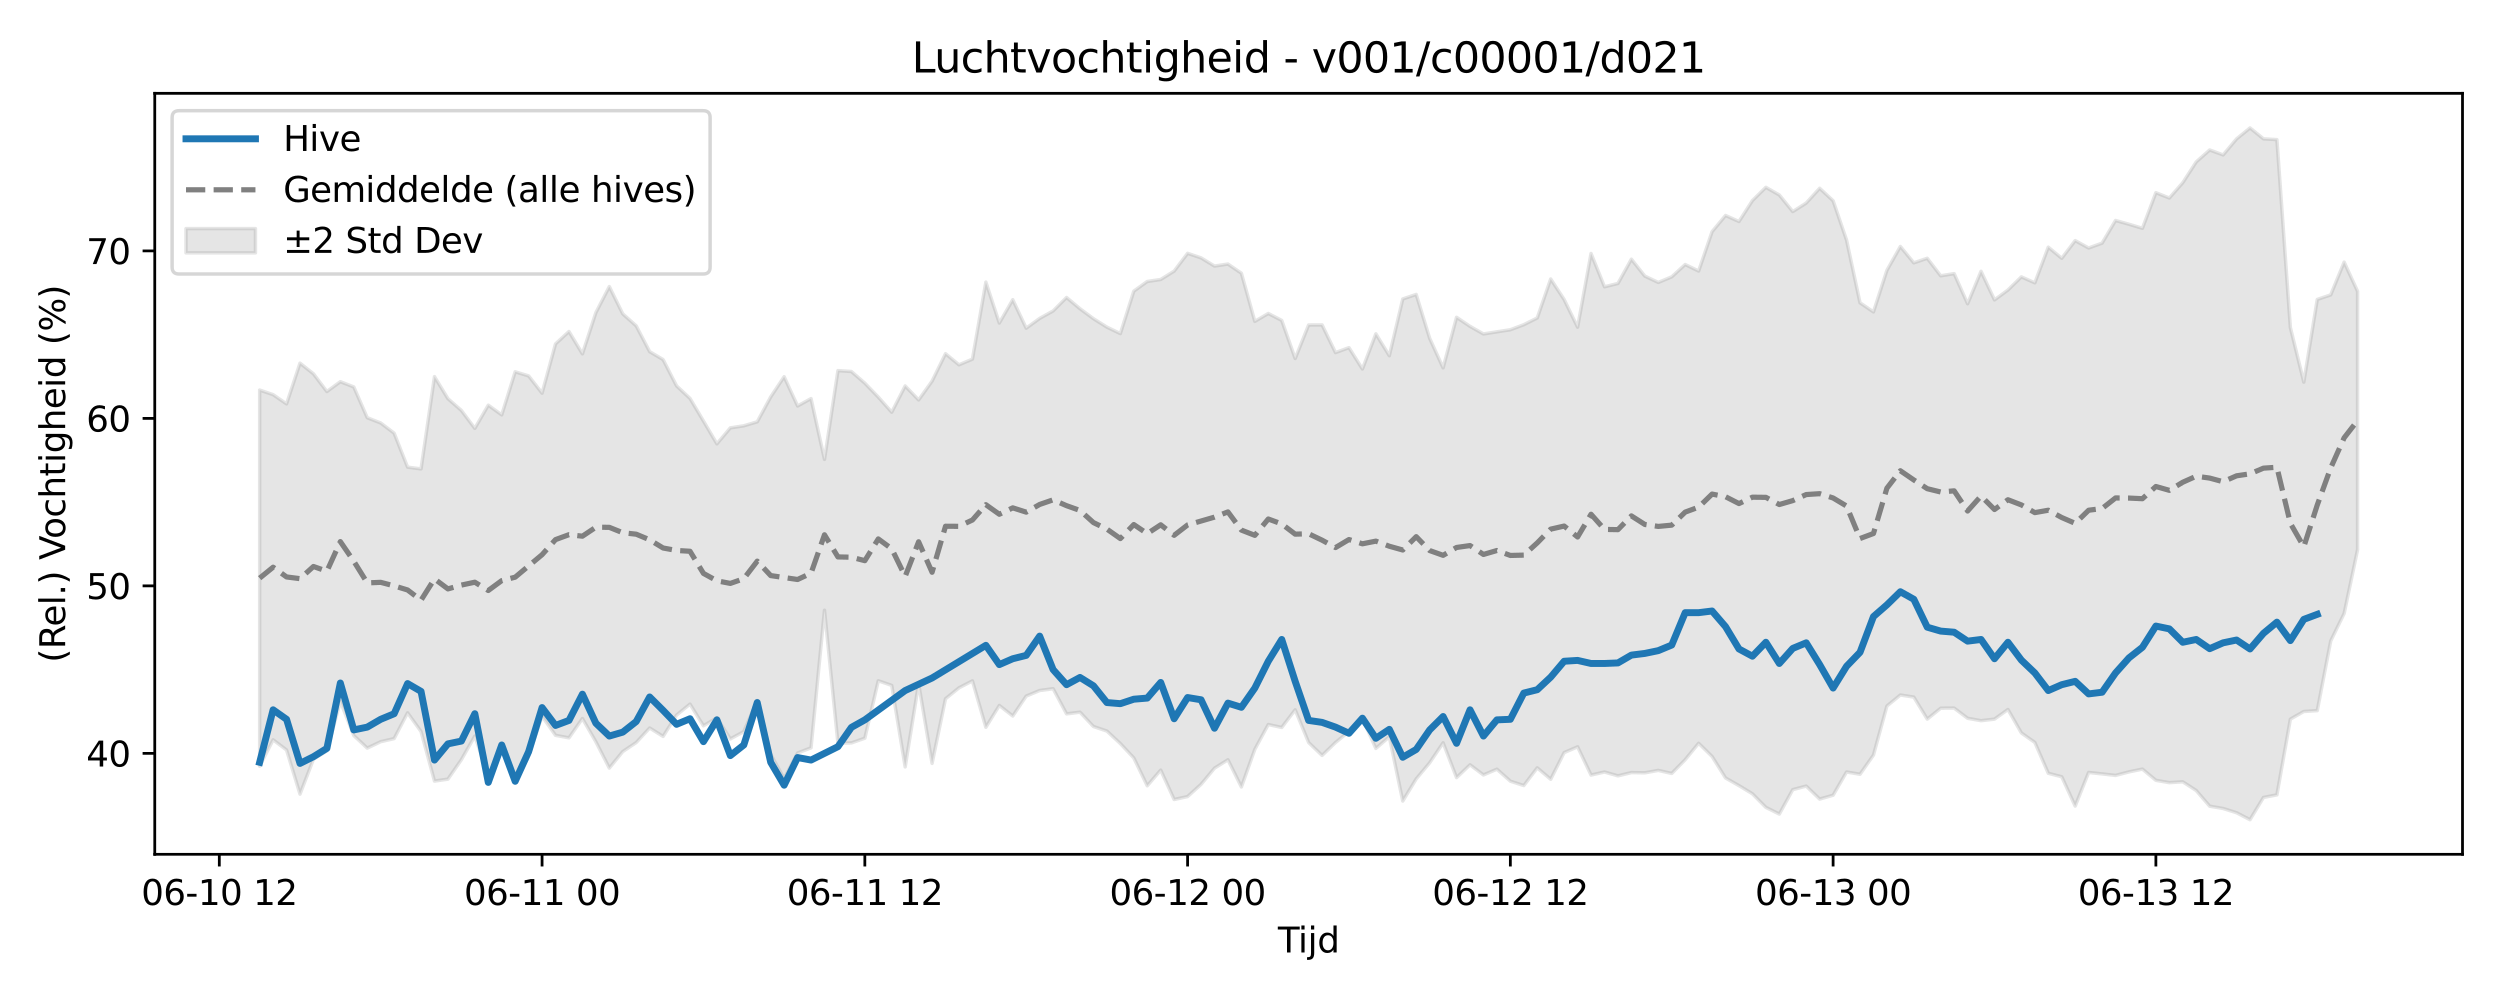 <?xml version="1.0" encoding="utf-8" standalone="no"?>
<!DOCTYPE svg PUBLIC "-//W3C//DTD SVG 1.1//EN"
  "http://www.w3.org/Graphics/SVG/1.1/DTD/svg11.dtd">
<svg xmlns:xlink="http://www.w3.org/1999/xlink" width="720pt" height="288pt" viewBox="0 0 720 288" xmlns="http://www.w3.org/2000/svg" version="1.1">
 <defs>
  <style type="text/css">*{stroke-linejoin: round; stroke-linecap: butt}</style>
 </defs>
 <g id="figure_1">
  <g id="patch_1">
   <path d="M 0 288 
L 720 288 
L 720 0 
L 0 0 
z
" style="fill: #ffffff"/>
  </g>
  <g id="axes_1">
   <g id="patch_2">
    <path d="M 44.57 246.04 
L 709.2 246.04 
L 709.2 26.88 
L 44.57 26.88 
z
" style="fill: #ffffff"/>
   </g>
   <g id="FillBetweenPolyCollection_1">
    <defs>
     <path id="m833c4f90ca" d="M 74.78 -175.665 
L 74.78 -67.327 
L 78.654 -74.939 
L 82.527 -72.003 
L 86.4 -59.281 
L 90.273 -69.346 
L 94.146 -71.755 
L 98.019 -85.955 
L 101.892 -76.169 
L 105.766 -72.546 
L 109.639 -74.391 
L 113.512 -75.284 
L 117.385 -82.712 
L 121.258 -77.322 
L 125.131 -63.046 
L 129.004 -63.604 
L 132.877 -69.205 
L 136.751 -76.022 
L 140.624 -64.557 
L 144.497 -73.054 
L 148.37 -62.619 
L 152.243 -70.276 
L 156.116 -81.729 
L 159.989 -76.221 
L 163.863 -75.5 
L 167.736 -81.067 
L 171.609 -74.369 
L 175.482 -66.793 
L 179.355 -71.546 
L 183.228 -74.145 
L 187.101 -78.342 
L 190.975 -75.908 
L 194.848 -82.065 
L 198.721 -85.216 
L 202.594 -78.974 
L 206.467 -81.274 
L 210.34 -75.184 
L 214.213 -77.302 
L 218.086 -86.255 
L 221.96 -70.778 
L 225.833 -63.784 
L 229.706 -71.133 
L 233.579 -72.629 
L 237.452 -112.261 
L 241.325 -73.951 
L 245.198 -74.036 
L 249.072 -75.401 
L 252.945 -91.934 
L 256.818 -90.604 
L 260.691 -67.129 
L 264.564 -91.121 
L 268.437 -68.146 
L 272.31 -86.753 
L 276.183 -89.898 
L 280.057 -91.911 
L 283.93 -78.539 
L 287.803 -84.827 
L 291.676 -81.786 
L 295.549 -87.526 
L 299.422 -89.133 
L 303.295 -89.655 
L 307.169 -82.404 
L 311.042 -82.886 
L 314.915 -78.762 
L 318.788 -77.453 
L 322.661 -73.85 
L 326.534 -69.713 
L 330.407 -61.69 
L 334.281 -66.214 
L 338.154 -57.739 
L 342.027 -58.589 
L 345.9 -62.102 
L 349.773 -66.761 
L 353.646 -69.187 
L 357.519 -61.351 
L 361.392 -72.194 
L 365.266 -79.336 
L 369.139 -78.488 
L 373.012 -83.582 
L 376.885 -74.15 
L 380.758 -70.435 
L 384.631 -74.151 
L 388.504 -77.348 
L 392.378 -81.042 
L 396.251 -72.445 
L 400.124 -75.819 
L 403.997 -57.297 
L 407.87 -63.673 
L 411.743 -68.316 
L 415.616 -74.072 
L 419.489 -64.038 
L 423.363 -67.739 
L 427.236 -64.815 
L 431.109 -66.473 
L 434.982 -63.025 
L 438.855 -61.757 
L 442.728 -66.861 
L 446.601 -63.569 
L 450.475 -71.249 
L 454.348 -72.919 
L 458.221 -64.784 
L 462.094 -65.658 
L 465.967 -64.555 
L 469.84 -65.492 
L 473.713 -65.423 
L 477.587 -66.125 
L 481.46 -65.244 
L 485.333 -69.206 
L 489.206 -73.937 
L 493.079 -70.135 
L 496.952 -63.953 
L 500.825 -61.74 
L 504.698 -59.389 
L 508.572 -55.473 
L 512.445 -53.546 
L 516.318 -60.582 
L 520.191 -61.609 
L 524.064 -57.863 
L 527.937 -58.977 
L 531.81 -65.666 
L 535.684 -65.012 
L 539.557 -70.537 
L 543.43 -84.665 
L 547.303 -87.835 
L 551.176 -87.239 
L 555.049 -80.895 
L 558.922 -84.039 
L 562.795 -84.072 
L 566.669 -81.134 
L 570.542 -80.439 
L 574.415 -80.894 
L 578.288 -83.669 
L 582.161 -76.906 
L 586.034 -74.181 
L 589.907 -65.29 
L 593.781 -64.294 
L 597.654 -55.848 
L 601.527 -65.532 
L 605.4 -65.118 
L 609.273 -64.679 
L 613.146 -65.695 
L 617.019 -66.495 
L 620.893 -63.265 
L 624.766 -62.597 
L 628.639 -62.845 
L 632.512 -60.329 
L 636.385 -55.815 
L 640.258 -55.151 
L 644.131 -53.93 
L 648.004 -51.922 
L 651.878 -58.329 
L 655.751 -59.079 
L 659.624 -80.884 
L 663.497 -83.094 
L 667.37 -83.339 
L 671.243 -103.395 
L 675.116 -111.323 
L 678.99 -129.723 
L 678.99 -204.079 
L 678.99 -204.079 
L 675.116 -212.51 
L 671.243 -203.073 
L 667.37 -201.761 
L 663.497 -177.952 
L 659.624 -193.695 
L 655.751 -247.791 
L 651.878 -248.013 
L 648.004 -251.158 
L 644.131 -248.002 
L 640.258 -243.381 
L 636.385 -244.808 
L 632.512 -241.373 
L 628.639 -235.388 
L 624.766 -230.974 
L 620.893 -232.511 
L 617.019 -222.252 
L 613.146 -223.419 
L 609.273 -224.505 
L 605.4 -217.978 
L 601.527 -216.577 
L 597.654 -218.704 
L 593.781 -213.612 
L 589.907 -216.819 
L 586.034 -206.549 
L 582.161 -208.258 
L 578.288 -204.481 
L 574.415 -201.629 
L 570.542 -209.87 
L 566.669 -200.519 
L 562.795 -209.2 
L 558.922 -208.567 
L 555.049 -213.617 
L 551.176 -212.303 
L 547.303 -217.014 
L 543.43 -210.146 
L 539.557 -198.162 
L 535.684 -200.793 
L 531.81 -218.855 
L 527.937 -230.183 
L 524.064 -233.778 
L 520.191 -229.527 
L 516.318 -227.063 
L 512.445 -231.847 
L 508.572 -234.055 
L 504.698 -230.231 
L 500.825 -224.205 
L 496.952 -225.943 
L 493.079 -221.277 
L 489.206 -209.94 
L 485.333 -211.823 
L 481.46 -208.274 
L 477.587 -206.658 
L 473.713 -208.486 
L 469.84 -213.355 
L 465.967 -206.368 
L 462.094 -205.402 
L 458.221 -215.005 
L 454.348 -193.777 
L 450.475 -201.741 
L 446.601 -207.652 
L 442.728 -196.436 
L 438.855 -194.492 
L 434.982 -193.036 
L 431.109 -192.437 
L 427.236 -191.821 
L 423.363 -194.018 
L 419.489 -196.618 
L 415.616 -182.059 
L 411.743 -190.571 
L 407.87 -203.207 
L 403.997 -201.9 
L 400.124 -185.548 
L 396.251 -191.863 
L 392.378 -181.727 
L 388.504 -187.878 
L 384.631 -186.458 
L 380.758 -194.424 
L 376.885 -194.407 
L 373.012 -184.745 
L 369.139 -195.719 
L 365.266 -197.72 
L 361.392 -195.444 
L 357.519 -209.315 
L 353.646 -211.957 
L 349.773 -211.375 
L 345.9 -213.736 
L 342.027 -215.044 
L 338.154 -209.922 
L 334.281 -207.511 
L 330.407 -206.935 
L 326.534 -204.15 
L 322.661 -191.928 
L 318.788 -193.791 
L 314.915 -196.227 
L 311.042 -199.085 
L 307.169 -202.323 
L 303.295 -198.449 
L 299.422 -196.299 
L 295.549 -193.484 
L 291.676 -201.689 
L 287.803 -194.962 
L 283.93 -206.759 
L 280.057 -184.57 
L 276.183 -182.939 
L 272.31 -186.138 
L 268.437 -178.236 
L 264.564 -172.819 
L 260.691 -176.847 
L 256.818 -169.284 
L 252.945 -173.646 
L 249.072 -177.651 
L 245.198 -181.015 
L 241.325 -181.261 
L 237.452 -155.698 
L 233.579 -173.211 
L 229.706 -171.078 
L 225.833 -179.506 
L 221.96 -173.684 
L 218.086 -166.522 
L 214.213 -165.368 
L 210.34 -164.776 
L 206.467 -160.178 
L 202.594 -166.751 
L 198.721 -173.257 
L 194.848 -176.868 
L 190.975 -184.441 
L 187.101 -186.723 
L 183.228 -194.159 
L 179.355 -197.608 
L 175.482 -205.462 
L 171.609 -197.955 
L 167.736 -186.089 
L 163.863 -192.528 
L 159.989 -188.959 
L 156.116 -174.769 
L 152.243 -179.744 
L 148.37 -180.924 
L 144.497 -168.513 
L 140.624 -171.314 
L 136.751 -164.626 
L 132.877 -169.79 
L 129.004 -173.186 
L 125.131 -179.532 
L 121.258 -152.96 
L 117.385 -153.465 
L 113.512 -163.252 
L 109.639 -166.182 
L 105.766 -167.705 
L 101.892 -176.562 
L 98.019 -178.077 
L 94.146 -175.234 
L 90.273 -180.353 
L 86.4 -183.408 
L 82.527 -171.678 
L 78.654 -174.347 
L 74.78 -175.665 
z
" style="stroke: #808080; stroke-opacity: 0.2"/>
    </defs>
    <g clip-path="url(#p0607cbd64c)">
     <use xlink:href="#m833c4f90ca" x="0" y="288" style="fill: #808080; fill-opacity: 0.2; stroke: #808080; stroke-opacity: 0.2"/>
    </g>
   </g>
   <g id="matplotlib.axis_1">
    <g id="xtick_1">
     <g id="line2d_1">
      <defs>
       <path id="m5185cfd696" d="M 0 0 
L 0 3.5 
" style="stroke: #000000; stroke-width: 0.8"/>
      </defs>
      <g>
       <use xlink:href="#m5185cfd696" x="63.161" y="246.04" style="stroke: #000000; stroke-width: 0.8"/>
      </g>
     </g>
     <g id="text_1">
      <!-- 06-10 12 -->
      <g transform="translate(40.681 260.638) scale(0.1 -0.1)">
       <defs>
        <path id="DejaVuSans-30" d="M 2034 4250 
Q 1547 4250 1301 3770 
Q 1056 3291 1056 2328 
Q 1056 1369 1301 889 
Q 1547 409 2034 409 
Q 2525 409 2770 889 
Q 3016 1369 3016 2328 
Q 3016 3291 2770 3770 
Q 2525 4250 2034 4250 
z
M 2034 4750 
Q 2819 4750 3233 4129 
Q 3647 3509 3647 2328 
Q 3647 1150 3233 529 
Q 2819 -91 2034 -91 
Q 1250 -91 836 529 
Q 422 1150 422 2328 
Q 422 3509 836 4129 
Q 1250 4750 2034 4750 
z
" transform="scale(0.016)"/>
        <path id="DejaVuSans-36" d="M 2113 2584 
Q 1688 2584 1439 2293 
Q 1191 2003 1191 1497 
Q 1191 994 1439 701 
Q 1688 409 2113 409 
Q 2538 409 2786 701 
Q 3034 994 3034 1497 
Q 3034 2003 2786 2293 
Q 2538 2584 2113 2584 
z
M 3366 4563 
L 3366 3988 
Q 3128 4100 2886 4159 
Q 2644 4219 2406 4219 
Q 1781 4219 1451 3797 
Q 1122 3375 1075 2522 
Q 1259 2794 1537 2939 
Q 1816 3084 2150 3084 
Q 2853 3084 3261 2657 
Q 3669 2231 3669 1497 
Q 3669 778 3244 343 
Q 2819 -91 2113 -91 
Q 1303 -91 875 529 
Q 447 1150 447 2328 
Q 447 3434 972 4092 
Q 1497 4750 2381 4750 
Q 2619 4750 2861 4703 
Q 3103 4656 3366 4563 
z
" transform="scale(0.016)"/>
        <path id="DejaVuSans-2d" d="M 313 2009 
L 1997 2009 
L 1997 1497 
L 313 1497 
L 313 2009 
z
" transform="scale(0.016)"/>
        <path id="DejaVuSans-31" d="M 794 531 
L 1825 531 
L 1825 4091 
L 703 3866 
L 703 4441 
L 1819 4666 
L 2450 4666 
L 2450 531 
L 3481 531 
L 3481 0 
L 794 0 
L 794 531 
z
" transform="scale(0.016)"/>
        <path id="DejaVuSans-20" transform="scale(0.016)"/>
        <path id="DejaVuSans-32" d="M 1228 531 
L 3431 531 
L 3431 0 
L 469 0 
L 469 531 
Q 828 903 1448 1529 
Q 2069 2156 2228 2338 
Q 2531 2678 2651 2914 
Q 2772 3150 2772 3378 
Q 2772 3750 2511 3984 
Q 2250 4219 1831 4219 
Q 1534 4219 1204 4116 
Q 875 4013 500 3803 
L 500 4441 
Q 881 4594 1212 4672 
Q 1544 4750 1819 4750 
Q 2544 4750 2975 4387 
Q 3406 4025 3406 3419 
Q 3406 3131 3298 2873 
Q 3191 2616 2906 2266 
Q 2828 2175 2409 1742 
Q 1991 1309 1228 531 
z
" transform="scale(0.016)"/>
       </defs>
       <use xlink:href="#DejaVuSans-30"/>
       <use xlink:href="#DejaVuSans-36" transform="translate(63.623 0)"/>
       <use xlink:href="#DejaVuSans-2d" transform="translate(127.246 0)"/>
       <use xlink:href="#DejaVuSans-31" transform="translate(163.33 0)"/>
       <use xlink:href="#DejaVuSans-30" transform="translate(226.953 0)"/>
       <use xlink:href="#DejaVuSans-20" transform="translate(290.576 0)"/>
       <use xlink:href="#DejaVuSans-31" transform="translate(322.363 0)"/>
       <use xlink:href="#DejaVuSans-32" transform="translate(385.986 0)"/>
      </g>
     </g>
    </g>
    <g id="xtick_2">
     <g id="line2d_2">
      <g>
       <use xlink:href="#m5185cfd696" x="156.116" y="246.04" style="stroke: #000000; stroke-width: 0.8"/>
      </g>
     </g>
     <g id="text_2">
      <!-- 06-11 00 -->
      <g transform="translate(133.636 260.638) scale(0.1 -0.1)">
       <use xlink:href="#DejaVuSans-30"/>
       <use xlink:href="#DejaVuSans-36" transform="translate(63.623 0)"/>
       <use xlink:href="#DejaVuSans-2d" transform="translate(127.246 0)"/>
       <use xlink:href="#DejaVuSans-31" transform="translate(163.33 0)"/>
       <use xlink:href="#DejaVuSans-31" transform="translate(226.953 0)"/>
       <use xlink:href="#DejaVuSans-20" transform="translate(290.576 0)"/>
       <use xlink:href="#DejaVuSans-30" transform="translate(322.363 0)"/>
       <use xlink:href="#DejaVuSans-30" transform="translate(385.986 0)"/>
      </g>
     </g>
    </g>
    <g id="xtick_3">
     <g id="line2d_3">
      <g>
       <use xlink:href="#m5185cfd696" x="249.072" y="246.04" style="stroke: #000000; stroke-width: 0.8"/>
      </g>
     </g>
     <g id="text_3">
      <!-- 06-11 12 -->
      <g transform="translate(226.591 260.638) scale(0.1 -0.1)">
       <use xlink:href="#DejaVuSans-30"/>
       <use xlink:href="#DejaVuSans-36" transform="translate(63.623 0)"/>
       <use xlink:href="#DejaVuSans-2d" transform="translate(127.246 0)"/>
       <use xlink:href="#DejaVuSans-31" transform="translate(163.33 0)"/>
       <use xlink:href="#DejaVuSans-31" transform="translate(226.953 0)"/>
       <use xlink:href="#DejaVuSans-20" transform="translate(290.576 0)"/>
       <use xlink:href="#DejaVuSans-31" transform="translate(322.363 0)"/>
       <use xlink:href="#DejaVuSans-32" transform="translate(385.986 0)"/>
      </g>
     </g>
    </g>
    <g id="xtick_4">
     <g id="line2d_4">
      <g>
       <use xlink:href="#m5185cfd696" x="342.027" y="246.04" style="stroke: #000000; stroke-width: 0.8"/>
      </g>
     </g>
     <g id="text_4">
      <!-- 06-12 00 -->
      <g transform="translate(319.546 260.638) scale(0.1 -0.1)">
       <use xlink:href="#DejaVuSans-30"/>
       <use xlink:href="#DejaVuSans-36" transform="translate(63.623 0)"/>
       <use xlink:href="#DejaVuSans-2d" transform="translate(127.246 0)"/>
       <use xlink:href="#DejaVuSans-31" transform="translate(163.33 0)"/>
       <use xlink:href="#DejaVuSans-32" transform="translate(226.953 0)"/>
       <use xlink:href="#DejaVuSans-20" transform="translate(290.576 0)"/>
       <use xlink:href="#DejaVuSans-30" transform="translate(322.363 0)"/>
       <use xlink:href="#DejaVuSans-30" transform="translate(385.986 0)"/>
      </g>
     </g>
    </g>
    <g id="xtick_5">
     <g id="line2d_5">
      <g>
       <use xlink:href="#m5185cfd696" x="434.982" y="246.04" style="stroke: #000000; stroke-width: 0.8"/>
      </g>
     </g>
     <g id="text_5">
      <!-- 06-12 12 -->
      <g transform="translate(412.502 260.638) scale(0.1 -0.1)">
       <use xlink:href="#DejaVuSans-30"/>
       <use xlink:href="#DejaVuSans-36" transform="translate(63.623 0)"/>
       <use xlink:href="#DejaVuSans-2d" transform="translate(127.246 0)"/>
       <use xlink:href="#DejaVuSans-31" transform="translate(163.33 0)"/>
       <use xlink:href="#DejaVuSans-32" transform="translate(226.953 0)"/>
       <use xlink:href="#DejaVuSans-20" transform="translate(290.576 0)"/>
       <use xlink:href="#DejaVuSans-31" transform="translate(322.363 0)"/>
       <use xlink:href="#DejaVuSans-32" transform="translate(385.986 0)"/>
      </g>
     </g>
    </g>
    <g id="xtick_6">
     <g id="line2d_6">
      <g>
       <use xlink:href="#m5185cfd696" x="527.937" y="246.04" style="stroke: #000000; stroke-width: 0.8"/>
      </g>
     </g>
     <g id="text_6">
      <!-- 06-13 00 -->
      <g transform="translate(505.457 260.638) scale(0.1 -0.1)">
       <defs>
        <path id="DejaVuSans-33" d="M 2597 2516 
Q 3050 2419 3304 2112 
Q 3559 1806 3559 1356 
Q 3559 666 3084 287 
Q 2609 -91 1734 -91 
Q 1441 -91 1130 -33 
Q 819 25 488 141 
L 488 750 
Q 750 597 1062 519 
Q 1375 441 1716 441 
Q 2309 441 2620 675 
Q 2931 909 2931 1356 
Q 2931 1769 2642 2001 
Q 2353 2234 1838 2234 
L 1294 2234 
L 1294 2753 
L 1863 2753 
Q 2328 2753 2575 2939 
Q 2822 3125 2822 3475 
Q 2822 3834 2567 4026 
Q 2313 4219 1838 4219 
Q 1578 4219 1281 4162 
Q 984 4106 628 3988 
L 628 4550 
Q 988 4650 1302 4700 
Q 1616 4750 1894 4750 
Q 2613 4750 3031 4423 
Q 3450 4097 3450 3541 
Q 3450 3153 3228 2886 
Q 3006 2619 2597 2516 
z
" transform="scale(0.016)"/>
       </defs>
       <use xlink:href="#DejaVuSans-30"/>
       <use xlink:href="#DejaVuSans-36" transform="translate(63.623 0)"/>
       <use xlink:href="#DejaVuSans-2d" transform="translate(127.246 0)"/>
       <use xlink:href="#DejaVuSans-31" transform="translate(163.33 0)"/>
       <use xlink:href="#DejaVuSans-33" transform="translate(226.953 0)"/>
       <use xlink:href="#DejaVuSans-20" transform="translate(290.576 0)"/>
       <use xlink:href="#DejaVuSans-30" transform="translate(322.363 0)"/>
       <use xlink:href="#DejaVuSans-30" transform="translate(385.986 0)"/>
      </g>
     </g>
    </g>
    <g id="xtick_7">
     <g id="line2d_7">
      <g>
       <use xlink:href="#m5185cfd696" x="620.893" y="246.04" style="stroke: #000000; stroke-width: 0.8"/>
      </g>
     </g>
     <g id="text_7">
      <!-- 06-13 12 -->
      <g transform="translate(598.412 260.638) scale(0.1 -0.1)">
       <use xlink:href="#DejaVuSans-30"/>
       <use xlink:href="#DejaVuSans-36" transform="translate(63.623 0)"/>
       <use xlink:href="#DejaVuSans-2d" transform="translate(127.246 0)"/>
       <use xlink:href="#DejaVuSans-31" transform="translate(163.33 0)"/>
       <use xlink:href="#DejaVuSans-33" transform="translate(226.953 0)"/>
       <use xlink:href="#DejaVuSans-20" transform="translate(290.576 0)"/>
       <use xlink:href="#DejaVuSans-31" transform="translate(322.363 0)"/>
       <use xlink:href="#DejaVuSans-32" transform="translate(385.986 0)"/>
      </g>
     </g>
    </g>
    <g id="text_8">
     <!-- Tijd -->
     <g transform="translate(368.035 274.317) scale(0.1 -0.1)">
      <defs>
       <path id="DejaVuSans-54" d="M -19 4666 
L 3928 4666 
L 3928 4134 
L 2272 4134 
L 2272 0 
L 1638 0 
L 1638 4134 
L -19 4134 
L -19 4666 
z
" transform="scale(0.016)"/>
       <path id="DejaVuSans-69" d="M 603 3500 
L 1178 3500 
L 1178 0 
L 603 0 
L 603 3500 
z
M 603 4863 
L 1178 4863 
L 1178 4134 
L 603 4134 
L 603 4863 
z
" transform="scale(0.016)"/>
       <path id="DejaVuSans-6a" d="M 603 3500 
L 1178 3500 
L 1178 -63 
Q 1178 -731 923 -1031 
Q 669 -1331 103 -1331 
L -116 -1331 
L -116 -844 
L 38 -844 
Q 366 -844 484 -692 
Q 603 -541 603 -63 
L 603 3500 
z
M 603 4863 
L 1178 4863 
L 1178 4134 
L 603 4134 
L 603 4863 
z
" transform="scale(0.016)"/>
       <path id="DejaVuSans-64" d="M 2906 2969 
L 2906 4863 
L 3481 4863 
L 3481 0 
L 2906 0 
L 2906 525 
Q 2725 213 2448 61 
Q 2172 -91 1784 -91 
Q 1150 -91 751 415 
Q 353 922 353 1747 
Q 353 2572 751 3078 
Q 1150 3584 1784 3584 
Q 2172 3584 2448 3432 
Q 2725 3281 2906 2969 
z
M 947 1747 
Q 947 1113 1208 752 
Q 1469 391 1925 391 
Q 2381 391 2643 752 
Q 2906 1113 2906 1747 
Q 2906 2381 2643 2742 
Q 2381 3103 1925 3103 
Q 1469 3103 1208 2742 
Q 947 2381 947 1747 
z
" transform="scale(0.016)"/>
      </defs>
      <use xlink:href="#DejaVuSans-54"/>
      <use xlink:href="#DejaVuSans-69" transform="translate(57.959 0)"/>
      <use xlink:href="#DejaVuSans-6a" transform="translate(85.742 0)"/>
      <use xlink:href="#DejaVuSans-64" transform="translate(113.525 0)"/>
     </g>
    </g>
   </g>
   <g id="matplotlib.axis_2">
    <g id="ytick_1">
     <g id="line2d_8">
      <defs>
       <path id="m1c9be6e577" d="M 0 0 
L -3.5 0 
" style="stroke: #000000; stroke-width: 0.8"/>
      </defs>
      <g>
       <use xlink:href="#m1c9be6e577" x="44.57" y="216.968" style="stroke: #000000; stroke-width: 0.8"/>
      </g>
     </g>
     <g id="text_9">
      <!-- 40 -->
      <g transform="translate(24.845 220.767) scale(0.1 -0.1)">
       <defs>
        <path id="DejaVuSans-34" d="M 2419 4116 
L 825 1625 
L 2419 1625 
L 2419 4116 
z
M 2253 4666 
L 3047 4666 
L 3047 1625 
L 3713 1625 
L 3713 1100 
L 3047 1100 
L 3047 0 
L 2419 0 
L 2419 1100 
L 313 1100 
L 313 1709 
L 2253 4666 
z
" transform="scale(0.016)"/>
       </defs>
       <use xlink:href="#DejaVuSans-34"/>
       <use xlink:href="#DejaVuSans-30" transform="translate(63.623 0)"/>
      </g>
     </g>
    </g>
    <g id="ytick_2">
     <g id="line2d_9">
      <g>
       <use xlink:href="#m1c9be6e577" x="44.57" y="168.732" style="stroke: #000000; stroke-width: 0.8"/>
      </g>
     </g>
     <g id="text_10">
      <!-- 50 -->
      <g transform="translate(24.845 172.531) scale(0.1 -0.1)">
       <defs>
        <path id="DejaVuSans-35" d="M 691 4666 
L 3169 4666 
L 3169 4134 
L 1269 4134 
L 1269 2991 
Q 1406 3038 1543 3061 
Q 1681 3084 1819 3084 
Q 2600 3084 3056 2656 
Q 3513 2228 3513 1497 
Q 3513 744 3044 326 
Q 2575 -91 1722 -91 
Q 1428 -91 1123 -41 
Q 819 9 494 109 
L 494 744 
Q 775 591 1075 516 
Q 1375 441 1709 441 
Q 2250 441 2565 725 
Q 2881 1009 2881 1497 
Q 2881 1984 2565 2268 
Q 2250 2553 1709 2553 
Q 1456 2553 1204 2497 
Q 953 2441 691 2322 
L 691 4666 
z
" transform="scale(0.016)"/>
       </defs>
       <use xlink:href="#DejaVuSans-35"/>
       <use xlink:href="#DejaVuSans-30" transform="translate(63.623 0)"/>
      </g>
     </g>
    </g>
    <g id="ytick_3">
     <g id="line2d_10">
      <g>
       <use xlink:href="#m1c9be6e577" x="44.57" y="120.496" style="stroke: #000000; stroke-width: 0.8"/>
      </g>
     </g>
     <g id="text_11">
      <!-- 60 -->
      <g transform="translate(24.845 124.295) scale(0.1 -0.1)">
       <use xlink:href="#DejaVuSans-36"/>
       <use xlink:href="#DejaVuSans-30" transform="translate(63.623 0)"/>
      </g>
     </g>
    </g>
    <g id="ytick_4">
     <g id="line2d_11">
      <g>
       <use xlink:href="#m1c9be6e577" x="44.57" y="72.26" style="stroke: #000000; stroke-width: 0.8"/>
      </g>
     </g>
     <g id="text_12">
      <!-- 70 -->
      <g transform="translate(24.845 76.059) scale(0.1 -0.1)">
       <defs>
        <path id="DejaVuSans-37" d="M 525 4666 
L 3525 4666 
L 3525 4397 
L 1831 0 
L 1172 0 
L 2766 4134 
L 525 4134 
L 525 4666 
z
" transform="scale(0.016)"/>
       </defs>
       <use xlink:href="#DejaVuSans-37"/>
       <use xlink:href="#DejaVuSans-30" transform="translate(63.623 0)"/>
      </g>
     </g>
    </g>
    <g id="text_13">
     <!-- (Rel.) Vochtigheid (%) -->
     <g transform="translate(18.765 190.838) rotate(-90) scale(0.1 -0.1)">
      <defs>
       <path id="DejaVuSans-28" d="M 1984 4856 
Q 1566 4138 1362 3434 
Q 1159 2731 1159 2009 
Q 1159 1288 1364 580 
Q 1569 -128 1984 -844 
L 1484 -844 
Q 1016 -109 783 600 
Q 550 1309 550 2009 
Q 550 2706 781 3412 
Q 1013 4119 1484 4856 
L 1984 4856 
z
" transform="scale(0.016)"/>
       <path id="DejaVuSans-52" d="M 2841 2188 
Q 3044 2119 3236 1894 
Q 3428 1669 3622 1275 
L 4263 0 
L 3584 0 
L 2988 1197 
Q 2756 1666 2539 1819 
Q 2322 1972 1947 1972 
L 1259 1972 
L 1259 0 
L 628 0 
L 628 4666 
L 2053 4666 
Q 2853 4666 3247 4331 
Q 3641 3997 3641 3322 
Q 3641 2881 3436 2590 
Q 3231 2300 2841 2188 
z
M 1259 4147 
L 1259 2491 
L 2053 2491 
Q 2509 2491 2742 2702 
Q 2975 2913 2975 3322 
Q 2975 3731 2742 3939 
Q 2509 4147 2053 4147 
L 1259 4147 
z
" transform="scale(0.016)"/>
       <path id="DejaVuSans-65" d="M 3597 1894 
L 3597 1613 
L 953 1613 
Q 991 1019 1311 708 
Q 1631 397 2203 397 
Q 2534 397 2845 478 
Q 3156 559 3463 722 
L 3463 178 
Q 3153 47 2828 -22 
Q 2503 -91 2169 -91 
Q 1331 -91 842 396 
Q 353 884 353 1716 
Q 353 2575 817 3079 
Q 1281 3584 2069 3584 
Q 2775 3584 3186 3129 
Q 3597 2675 3597 1894 
z
M 3022 2063 
Q 3016 2534 2758 2815 
Q 2500 3097 2075 3097 
Q 1594 3097 1305 2825 
Q 1016 2553 972 2059 
L 3022 2063 
z
" transform="scale(0.016)"/>
       <path id="DejaVuSans-6c" d="M 603 4863 
L 1178 4863 
L 1178 0 
L 603 0 
L 603 4863 
z
" transform="scale(0.016)"/>
       <path id="DejaVuSans-2e" d="M 684 794 
L 1344 794 
L 1344 0 
L 684 0 
L 684 794 
z
" transform="scale(0.016)"/>
       <path id="DejaVuSans-29" d="M 513 4856 
L 1013 4856 
Q 1481 4119 1714 3412 
Q 1947 2706 1947 2009 
Q 1947 1309 1714 600 
Q 1481 -109 1013 -844 
L 513 -844 
Q 928 -128 1133 580 
Q 1338 1288 1338 2009 
Q 1338 2731 1133 3434 
Q 928 4138 513 4856 
z
" transform="scale(0.016)"/>
       <path id="DejaVuSans-56" d="M 1831 0 
L 50 4666 
L 709 4666 
L 2188 738 
L 3669 4666 
L 4325 4666 
L 2547 0 
L 1831 0 
z
" transform="scale(0.016)"/>
       <path id="DejaVuSans-6f" d="M 1959 3097 
Q 1497 3097 1228 2736 
Q 959 2375 959 1747 
Q 959 1119 1226 758 
Q 1494 397 1959 397 
Q 2419 397 2687 759 
Q 2956 1122 2956 1747 
Q 2956 2369 2687 2733 
Q 2419 3097 1959 3097 
z
M 1959 3584 
Q 2709 3584 3137 3096 
Q 3566 2609 3566 1747 
Q 3566 888 3137 398 
Q 2709 -91 1959 -91 
Q 1206 -91 779 398 
Q 353 888 353 1747 
Q 353 2609 779 3096 
Q 1206 3584 1959 3584 
z
" transform="scale(0.016)"/>
       <path id="DejaVuSans-63" d="M 3122 3366 
L 3122 2828 
Q 2878 2963 2633 3030 
Q 2388 3097 2138 3097 
Q 1578 3097 1268 2742 
Q 959 2388 959 1747 
Q 959 1106 1268 751 
Q 1578 397 2138 397 
Q 2388 397 2633 464 
Q 2878 531 3122 666 
L 3122 134 
Q 2881 22 2623 -34 
Q 2366 -91 2075 -91 
Q 1284 -91 818 406 
Q 353 903 353 1747 
Q 353 2603 823 3093 
Q 1294 3584 2113 3584 
Q 2378 3584 2631 3529 
Q 2884 3475 3122 3366 
z
" transform="scale(0.016)"/>
       <path id="DejaVuSans-68" d="M 3513 2113 
L 3513 0 
L 2938 0 
L 2938 2094 
Q 2938 2591 2744 2837 
Q 2550 3084 2163 3084 
Q 1697 3084 1428 2787 
Q 1159 2491 1159 1978 
L 1159 0 
L 581 0 
L 581 4863 
L 1159 4863 
L 1159 2956 
Q 1366 3272 1645 3428 
Q 1925 3584 2291 3584 
Q 2894 3584 3203 3211 
Q 3513 2838 3513 2113 
z
" transform="scale(0.016)"/>
       <path id="DejaVuSans-74" d="M 1172 4494 
L 1172 3500 
L 2356 3500 
L 2356 3053 
L 1172 3053 
L 1172 1153 
Q 1172 725 1289 603 
Q 1406 481 1766 481 
L 2356 481 
L 2356 0 
L 1766 0 
Q 1100 0 847 248 
Q 594 497 594 1153 
L 594 3053 
L 172 3053 
L 172 3500 
L 594 3500 
L 594 4494 
L 1172 4494 
z
" transform="scale(0.016)"/>
       <path id="DejaVuSans-67" d="M 2906 1791 
Q 2906 2416 2648 2759 
Q 2391 3103 1925 3103 
Q 1463 3103 1205 2759 
Q 947 2416 947 1791 
Q 947 1169 1205 825 
Q 1463 481 1925 481 
Q 2391 481 2648 825 
Q 2906 1169 2906 1791 
z
M 3481 434 
Q 3481 -459 3084 -895 
Q 2688 -1331 1869 -1331 
Q 1566 -1331 1297 -1286 
Q 1028 -1241 775 -1147 
L 775 -588 
Q 1028 -725 1275 -790 
Q 1522 -856 1778 -856 
Q 2344 -856 2625 -561 
Q 2906 -266 2906 331 
L 2906 616 
Q 2728 306 2450 153 
Q 2172 0 1784 0 
Q 1141 0 747 490 
Q 353 981 353 1791 
Q 353 2603 747 3093 
Q 1141 3584 1784 3584 
Q 2172 3584 2450 3431 
Q 2728 3278 2906 2969 
L 2906 3500 
L 3481 3500 
L 3481 434 
z
" transform="scale(0.016)"/>
       <path id="DejaVuSans-25" d="M 4653 2053 
Q 4381 2053 4226 1822 
Q 4072 1591 4072 1178 
Q 4072 772 4226 539 
Q 4381 306 4653 306 
Q 4919 306 5073 539 
Q 5228 772 5228 1178 
Q 5228 1588 5073 1820 
Q 4919 2053 4653 2053 
z
M 4653 2450 
Q 5147 2450 5437 2106 
Q 5728 1763 5728 1178 
Q 5728 594 5436 251 
Q 5144 -91 4653 -91 
Q 4153 -91 3862 251 
Q 3572 594 3572 1178 
Q 3572 1766 3864 2108 
Q 4156 2450 4653 2450 
z
M 1428 4353 
Q 1159 4353 1004 4120 
Q 850 3888 850 3481 
Q 850 3069 1003 2837 
Q 1156 2606 1428 2606 
Q 1700 2606 1854 2837 
Q 2009 3069 2009 3481 
Q 2009 3884 1853 4118 
Q 1697 4353 1428 4353 
z
M 4250 4750 
L 4750 4750 
L 1831 -91 
L 1331 -91 
L 4250 4750 
z
M 1428 4750 
Q 1922 4750 2215 4408 
Q 2509 4066 2509 3481 
Q 2509 2891 2217 2550 
Q 1925 2209 1428 2209 
Q 931 2209 642 2551 
Q 353 2894 353 3481 
Q 353 4063 643 4406 
Q 934 4750 1428 4750 
z
" transform="scale(0.016)"/>
      </defs>
      <use xlink:href="#DejaVuSans-28"/>
      <use xlink:href="#DejaVuSans-52" transform="translate(39.014 0)"/>
      <use xlink:href="#DejaVuSans-65" transform="translate(103.996 0)"/>
      <use xlink:href="#DejaVuSans-6c" transform="translate(165.52 0)"/>
      <use xlink:href="#DejaVuSans-2e" transform="translate(193.303 0)"/>
      <use xlink:href="#DejaVuSans-29" transform="translate(225.09 0)"/>
      <use xlink:href="#DejaVuSans-20" transform="translate(264.104 0)"/>
      <use xlink:href="#DejaVuSans-56" transform="translate(295.891 0)"/>
      <use xlink:href="#DejaVuSans-6f" transform="translate(356.549 0)"/>
      <use xlink:href="#DejaVuSans-63" transform="translate(417.73 0)"/>
      <use xlink:href="#DejaVuSans-68" transform="translate(472.711 0)"/>
      <use xlink:href="#DejaVuSans-74" transform="translate(536.09 0)"/>
      <use xlink:href="#DejaVuSans-69" transform="translate(575.299 0)"/>
      <use xlink:href="#DejaVuSans-67" transform="translate(603.082 0)"/>
      <use xlink:href="#DejaVuSans-68" transform="translate(666.559 0)"/>
      <use xlink:href="#DejaVuSans-65" transform="translate(729.938 0)"/>
      <use xlink:href="#DejaVuSans-69" transform="translate(791.461 0)"/>
      <use xlink:href="#DejaVuSans-64" transform="translate(819.244 0)"/>
      <use xlink:href="#DejaVuSans-20" transform="translate(882.721 0)"/>
      <use xlink:href="#DejaVuSans-28" transform="translate(914.508 0)"/>
      <use xlink:href="#DejaVuSans-25" transform="translate(953.521 0)"/>
      <use xlink:href="#DejaVuSans-29" transform="translate(1048.541 0)"/>
     </g>
    </g>
   </g>
   <g id="line2d_12">
    <path d="M 74.78 219.541 
L 78.654 204.427 
L 82.527 207.16 
L 86.4 219.862 
L 90.273 217.933 
L 94.146 215.521 
L 98.019 196.709 
L 101.892 210.215 
L 105.766 209.411 
L 109.639 207.16 
L 113.512 205.552 
L 117.385 196.87 
L 121.258 199.121 
L 125.131 218.897 
L 129.004 214.235 
L 132.877 213.431 
L 136.751 205.552 
L 140.624 225.329 
L 144.497 214.556 
L 148.37 225.007 
L 152.243 216.486 
L 156.116 203.784 
L 159.989 208.929 
L 163.863 207.482 
L 167.736 199.925 
L 171.609 208.286 
L 175.482 211.984 
L 179.355 210.858 
L 183.228 207.803 
L 187.101 200.729 
L 190.975 204.588 
L 194.848 208.607 
L 198.721 206.999 
L 202.594 213.592 
L 206.467 207.321 
L 210.34 217.611 
L 214.213 214.556 
L 218.086 202.336 
L 221.96 219.541 
L 225.833 226.133 
L 229.706 218.174 
L 233.579 218.897 
L 241.325 215.039 
L 245.198 209.491 
L 249.072 207.321 
L 260.691 198.88 
L 268.437 195.262 
L 283.93 185.856 
L 287.803 191.403 
L 291.676 189.715 
L 295.549 188.75 
L 299.422 183.203 
L 303.295 192.85 
L 307.169 197.191 
L 311.042 195.101 
L 314.915 197.513 
L 318.788 202.336 
L 322.661 202.658 
L 326.534 201.372 
L 330.407 201.05 
L 334.281 196.548 
L 338.154 206.999 
L 342.027 200.889 
L 345.9 201.533 
L 349.773 209.733 
L 353.646 202.497 
L 357.519 203.703 
L 361.392 198.156 
L 365.266 190.438 
L 369.139 184.168 
L 373.012 196.227 
L 376.885 207.482 
L 380.758 208.044 
L 384.631 209.411 
L 388.504 211.18 
L 392.378 206.839 
L 396.251 212.627 
L 400.124 210.054 
L 403.997 218.094 
L 407.87 215.843 
L 411.743 210.215 
L 415.616 206.356 
L 419.489 214.074 
L 423.363 204.427 
L 427.236 211.984 
L 431.109 207.321 
L 434.982 207.16 
L 438.855 199.603 
L 442.728 198.638 
L 446.601 195.021 
L 450.475 190.438 
L 454.348 190.197 
L 458.221 191.081 
L 462.094 191.081 
L 465.967 190.921 
L 469.84 188.67 
L 473.713 188.187 
L 477.587 187.383 
L 481.46 185.775 
L 485.333 176.45 
L 489.206 176.45 
L 493.079 175.968 
L 496.952 180.47 
L 500.825 186.901 
L 504.698 188.991 
L 508.572 184.972 
L 512.445 191.081 
L 516.318 186.74 
L 520.191 185.132 
L 524.064 191.403 
L 527.937 198.156 
L 531.81 191.885 
L 535.684 187.866 
L 539.557 177.575 
L 543.43 174.199 
L 547.303 170.42 
L 551.176 172.591 
L 555.049 180.63 
L 558.922 181.756 
L 562.795 182.077 
L 566.669 184.65 
L 570.542 184.168 
L 574.415 189.715 
L 578.288 184.972 
L 582.161 190.117 
L 586.034 193.815 
L 589.907 198.88 
L 593.781 197.191 
L 597.654 196.227 
L 601.527 199.844 
L 605.4 199.362 
L 609.273 193.815 
L 613.146 189.474 
L 617.019 186.419 
L 620.893 180.309 
L 624.766 181.113 
L 628.639 184.972 
L 632.512 184.168 
L 636.385 186.821 
L 640.258 185.132 
L 644.131 184.328 
L 648.004 186.901 
L 651.878 182.399 
L 655.751 179.183 
L 659.624 184.489 
L 663.497 178.379 
L 667.37 176.932 
L 667.37 176.932 
" clip-path="url(#p0607cbd64c)" style="fill: none; stroke: #1f77b4; stroke-width: 2; stroke-linecap: square"/>
   </g>
   <g id="line2d_13">
    <path d="M 74.78 166.504 
L 78.654 163.357 
L 82.527 166.16 
L 86.4 166.655 
L 90.273 163.151 
L 94.146 164.506 
L 98.019 155.984 
L 101.892 161.635 
L 105.766 167.875 
L 109.639 167.714 
L 113.512 168.732 
L 117.385 169.911 
L 121.258 172.859 
L 125.131 166.711 
L 129.004 169.605 
L 132.877 168.502 
L 136.751 167.676 
L 140.624 170.064 
L 144.497 167.216 
L 148.37 166.228 
L 156.116 159.751 
L 159.989 155.41 
L 163.863 153.986 
L 167.736 154.422 
L 171.609 151.838 
L 175.482 151.873 
L 179.355 153.423 
L 183.228 153.848 
L 187.101 155.467 
L 190.975 157.825 
L 194.848 158.534 
L 198.721 158.763 
L 202.594 165.137 
L 206.467 167.274 
L 210.34 168.02 
L 214.213 166.665 
L 218.086 161.612 
L 221.96 165.769 
L 229.706 166.895 
L 233.579 165.08 
L 237.452 154.02 
L 241.325 160.394 
L 245.198 160.475 
L 249.072 161.474 
L 252.945 155.21 
L 256.818 158.056 
L 260.691 166.012 
L 264.564 156.03 
L 268.437 164.809 
L 272.31 151.555 
L 276.183 151.582 
L 280.057 149.759 
L 283.93 145.351 
L 287.803 148.106 
L 291.676 146.262 
L 295.549 147.495 
L 299.422 145.284 
L 303.295 143.948 
L 307.169 145.636 
L 311.042 147.014 
L 314.915 150.506 
L 318.788 152.378 
L 322.661 155.111 
L 326.534 151.069 
L 330.407 153.687 
L 334.281 151.138 
L 338.154 154.169 
L 342.027 151.183 
L 349.773 148.932 
L 353.646 147.428 
L 357.519 152.667 
L 361.392 154.181 
L 365.266 149.472 
L 369.139 150.896 
L 373.012 153.836 
L 376.885 153.722 
L 380.758 155.571 
L 384.631 157.695 
L 388.504 155.387 
L 392.378 156.616 
L 396.251 155.846 
L 400.124 157.316 
L 403.997 158.402 
L 407.87 154.56 
L 411.743 158.557 
L 415.616 159.935 
L 419.489 157.672 
L 423.363 157.121 
L 427.236 159.682 
L 431.109 158.545 
L 434.982 159.969 
L 438.855 159.875 
L 442.728 156.352 
L 446.601 152.389 
L 450.475 151.505 
L 454.348 154.652 
L 458.221 148.106 
L 462.094 152.47 
L 465.967 152.539 
L 469.84 148.576 
L 473.713 151.046 
L 477.587 151.608 
L 481.46 151.241 
L 485.333 147.485 
L 489.206 146.061 
L 493.079 142.294 
L 496.952 143.052 
L 500.825 145.028 
L 504.698 143.19 
L 508.572 143.236 
L 512.445 145.303 
L 516.318 144.178 
L 520.191 142.432 
L 524.064 142.179 
L 527.937 143.42 
L 531.81 145.74 
L 535.684 155.097 
L 539.557 153.65 
L 543.43 140.595 
L 547.303 135.576 
L 551.176 138.229 
L 555.049 140.744 
L 558.922 141.697 
L 562.795 141.364 
L 566.669 147.173 
L 570.542 142.846 
L 574.415 146.739 
L 578.288 143.925 
L 582.161 145.418 
L 586.034 147.635 
L 589.907 146.946 
L 593.781 149.047 
L 597.654 150.724 
L 601.527 146.946 
L 605.4 146.452 
L 609.273 143.408 
L 613.146 143.443 
L 617.019 143.626 
L 620.893 140.112 
L 624.766 141.215 
L 628.639 138.883 
L 632.512 137.149 
L 636.385 137.689 
L 640.258 138.734 
L 644.131 137.034 
L 648.004 136.46 
L 651.878 134.829 
L 655.751 134.565 
L 659.624 150.711 
L 663.497 157.477 
L 667.37 145.45 
L 671.243 134.766 
L 675.116 126.084 
L 678.99 121.099 
L 678.99 121.099 
" clip-path="url(#p0607cbd64c)" style="fill: none; stroke-dasharray: 5.55,2.4; stroke-dashoffset: 0; stroke: #808080; stroke-width: 1.5"/>
   </g>
   <g id="patch_3">
    <path d="M 44.57 246.04 
L 44.57 26.88 
" style="fill: none; stroke: #000000; stroke-width: 0.8; stroke-linejoin: miter; stroke-linecap: square"/>
   </g>
   <g id="patch_4">
    <path d="M 709.2 246.04 
L 709.2 26.88 
" style="fill: none; stroke: #000000; stroke-width: 0.8; stroke-linejoin: miter; stroke-linecap: square"/>
   </g>
   <g id="patch_5">
    <path d="M 44.57 246.04 
L 709.2 246.04 
" style="fill: none; stroke: #000000; stroke-width: 0.8; stroke-linejoin: miter; stroke-linecap: square"/>
   </g>
   <g id="patch_6">
    <path d="M 44.57 26.88 
L 709.2 26.88 
" style="fill: none; stroke: #000000; stroke-width: 0.8; stroke-linejoin: miter; stroke-linecap: square"/>
   </g>
   <g id="text_14">
    <!-- Luchtvochtigheid - v001/c00001/d021 -->
    <g transform="translate(262.595 20.88) scale(0.12 -0.12)">
     <defs>
      <path id="DejaVuSans-4c" d="M 628 4666 
L 1259 4666 
L 1259 531 
L 3531 531 
L 3531 0 
L 628 0 
L 628 4666 
z
" transform="scale(0.016)"/>
      <path id="DejaVuSans-75" d="M 544 1381 
L 544 3500 
L 1119 3500 
L 1119 1403 
Q 1119 906 1312 657 
Q 1506 409 1894 409 
Q 2359 409 2629 706 
Q 2900 1003 2900 1516 
L 2900 3500 
L 3475 3500 
L 3475 0 
L 2900 0 
L 2900 538 
Q 2691 219 2414 64 
Q 2138 -91 1772 -91 
Q 1169 -91 856 284 
Q 544 659 544 1381 
z
M 1991 3584 
L 1991 3584 
z
" transform="scale(0.016)"/>
      <path id="DejaVuSans-76" d="M 191 3500 
L 800 3500 
L 1894 563 
L 2988 3500 
L 3597 3500 
L 2284 0 
L 1503 0 
L 191 3500 
z
" transform="scale(0.016)"/>
      <path id="DejaVuSans-2f" d="M 1625 4666 
L 2156 4666 
L 531 -594 
L 0 -594 
L 1625 4666 
z
" transform="scale(0.016)"/>
     </defs>
     <use xlink:href="#DejaVuSans-4c"/>
     <use xlink:href="#DejaVuSans-75" transform="translate(53.963 0)"/>
     <use xlink:href="#DejaVuSans-63" transform="translate(117.342 0)"/>
     <use xlink:href="#DejaVuSans-68" transform="translate(172.322 0)"/>
     <use xlink:href="#DejaVuSans-74" transform="translate(235.701 0)"/>
     <use xlink:href="#DejaVuSans-76" transform="translate(274.91 0)"/>
     <use xlink:href="#DejaVuSans-6f" transform="translate(334.09 0)"/>
     <use xlink:href="#DejaVuSans-63" transform="translate(395.271 0)"/>
     <use xlink:href="#DejaVuSans-68" transform="translate(450.252 0)"/>
     <use xlink:href="#DejaVuSans-74" transform="translate(513.631 0)"/>
     <use xlink:href="#DejaVuSans-69" transform="translate(552.84 0)"/>
     <use xlink:href="#DejaVuSans-67" transform="translate(580.623 0)"/>
     <use xlink:href="#DejaVuSans-68" transform="translate(644.1 0)"/>
     <use xlink:href="#DejaVuSans-65" transform="translate(707.479 0)"/>
     <use xlink:href="#DejaVuSans-69" transform="translate(769.002 0)"/>
     <use xlink:href="#DejaVuSans-64" transform="translate(796.785 0)"/>
     <use xlink:href="#DejaVuSans-20" transform="translate(860.262 0)"/>
     <use xlink:href="#DejaVuSans-2d" transform="translate(892.049 0)"/>
     <use xlink:href="#DejaVuSans-20" transform="translate(928.133 0)"/>
     <use xlink:href="#DejaVuSans-76" transform="translate(959.92 0)"/>
     <use xlink:href="#DejaVuSans-30" transform="translate(1019.1 0)"/>
     <use xlink:href="#DejaVuSans-30" transform="translate(1082.723 0)"/>
     <use xlink:href="#DejaVuSans-31" transform="translate(1146.346 0)"/>
     <use xlink:href="#DejaVuSans-2f" transform="translate(1209.969 0)"/>
     <use xlink:href="#DejaVuSans-63" transform="translate(1243.66 0)"/>
     <use xlink:href="#DejaVuSans-30" transform="translate(1298.641 0)"/>
     <use xlink:href="#DejaVuSans-30" transform="translate(1362.264 0)"/>
     <use xlink:href="#DejaVuSans-30" transform="translate(1425.887 0)"/>
     <use xlink:href="#DejaVuSans-30" transform="translate(1489.51 0)"/>
     <use xlink:href="#DejaVuSans-31" transform="translate(1553.133 0)"/>
     <use xlink:href="#DejaVuSans-2f" transform="translate(1616.756 0)"/>
     <use xlink:href="#DejaVuSans-64" transform="translate(1650.447 0)"/>
     <use xlink:href="#DejaVuSans-30" transform="translate(1713.924 0)"/>
     <use xlink:href="#DejaVuSans-32" transform="translate(1777.547 0)"/>
     <use xlink:href="#DejaVuSans-31" transform="translate(1841.17 0)"/>
    </g>
   </g>
   <g id="legend_1">
    <g id="patch_7">
     <path d="M 51.57 78.914 
L 202.514 78.914 
Q 204.514 78.914 204.514 76.914 
L 204.514 33.88 
Q 204.514 31.88 202.514 31.88 
L 51.57 31.88 
Q 49.57 31.88 49.57 33.88 
L 49.57 76.914 
Q 49.57 78.914 51.57 78.914 
z
" style="fill: #ffffff; opacity: 0.8; stroke: #cccccc; stroke-linejoin: miter"/>
    </g>
    <g id="line2d_14">
     <path d="M 53.57 39.978 
L 63.57 39.978 
L 73.57 39.978 
" style="fill: none; stroke: #1f77b4; stroke-width: 2; stroke-linecap: square"/>
    </g>
    <g id="text_15">
     <!-- Hive -->
     <g transform="translate(81.57 43.478) scale(0.1 -0.1)">
      <defs>
       <path id="DejaVuSans-48" d="M 628 4666 
L 1259 4666 
L 1259 2753 
L 3553 2753 
L 3553 4666 
L 4184 4666 
L 4184 0 
L 3553 0 
L 3553 2222 
L 1259 2222 
L 1259 0 
L 628 0 
L 628 4666 
z
" transform="scale(0.016)"/>
      </defs>
      <use xlink:href="#DejaVuSans-48"/>
      <use xlink:href="#DejaVuSans-69" transform="translate(75.195 0)"/>
      <use xlink:href="#DejaVuSans-76" transform="translate(102.979 0)"/>
      <use xlink:href="#DejaVuSans-65" transform="translate(162.158 0)"/>
     </g>
    </g>
    <g id="line2d_15">
     <path d="M 53.57 54.657 
L 63.57 54.657 
L 73.57 54.657 
" style="fill: none; stroke-dasharray: 5.55,2.4; stroke-dashoffset: 0; stroke: #808080; stroke-width: 1.5"/>
    </g>
    <g id="text_16">
     <!-- Gemiddelde (alle hives) -->
     <g transform="translate(81.57 58.157) scale(0.1 -0.1)">
      <defs>
       <path id="DejaVuSans-47" d="M 3809 666 
L 3809 1919 
L 2778 1919 
L 2778 2438 
L 4434 2438 
L 4434 434 
Q 4069 175 3628 42 
Q 3188 -91 2688 -91 
Q 1594 -91 976 548 
Q 359 1188 359 2328 
Q 359 3472 976 4111 
Q 1594 4750 2688 4750 
Q 3144 4750 3555 4637 
Q 3966 4525 4313 4306 
L 4313 3634 
Q 3963 3931 3569 4081 
Q 3175 4231 2741 4231 
Q 1884 4231 1454 3753 
Q 1025 3275 1025 2328 
Q 1025 1384 1454 906 
Q 1884 428 2741 428 
Q 3075 428 3337 486 
Q 3600 544 3809 666 
z
" transform="scale(0.016)"/>
       <path id="DejaVuSans-6d" d="M 3328 2828 
Q 3544 3216 3844 3400 
Q 4144 3584 4550 3584 
Q 5097 3584 5394 3201 
Q 5691 2819 5691 2113 
L 5691 0 
L 5113 0 
L 5113 2094 
Q 5113 2597 4934 2840 
Q 4756 3084 4391 3084 
Q 3944 3084 3684 2787 
Q 3425 2491 3425 1978 
L 3425 0 
L 2847 0 
L 2847 2094 
Q 2847 2600 2669 2842 
Q 2491 3084 2119 3084 
Q 1678 3084 1418 2786 
Q 1159 2488 1159 1978 
L 1159 0 
L 581 0 
L 581 3500 
L 1159 3500 
L 1159 2956 
Q 1356 3278 1631 3431 
Q 1906 3584 2284 3584 
Q 2666 3584 2933 3390 
Q 3200 3197 3328 2828 
z
" transform="scale(0.016)"/>
       <path id="DejaVuSans-61" d="M 2194 1759 
Q 1497 1759 1228 1600 
Q 959 1441 959 1056 
Q 959 750 1161 570 
Q 1363 391 1709 391 
Q 2188 391 2477 730 
Q 2766 1069 2766 1631 
L 2766 1759 
L 2194 1759 
z
M 3341 1997 
L 3341 0 
L 2766 0 
L 2766 531 
Q 2569 213 2275 61 
Q 1981 -91 1556 -91 
Q 1019 -91 701 211 
Q 384 513 384 1019 
Q 384 1609 779 1909 
Q 1175 2209 1959 2209 
L 2766 2209 
L 2766 2266 
Q 2766 2663 2505 2880 
Q 2244 3097 1772 3097 
Q 1472 3097 1187 3025 
Q 903 2953 641 2809 
L 641 3341 
Q 956 3463 1253 3523 
Q 1550 3584 1831 3584 
Q 2591 3584 2966 3190 
Q 3341 2797 3341 1997 
z
" transform="scale(0.016)"/>
       <path id="DejaVuSans-73" d="M 2834 3397 
L 2834 2853 
Q 2591 2978 2328 3040 
Q 2066 3103 1784 3103 
Q 1356 3103 1142 2972 
Q 928 2841 928 2578 
Q 928 2378 1081 2264 
Q 1234 2150 1697 2047 
L 1894 2003 
Q 2506 1872 2764 1633 
Q 3022 1394 3022 966 
Q 3022 478 2636 193 
Q 2250 -91 1575 -91 
Q 1294 -91 989 -36 
Q 684 19 347 128 
L 347 722 
Q 666 556 975 473 
Q 1284 391 1588 391 
Q 1994 391 2212 530 
Q 2431 669 2431 922 
Q 2431 1156 2273 1281 
Q 2116 1406 1581 1522 
L 1381 1569 
Q 847 1681 609 1914 
Q 372 2147 372 2553 
Q 372 3047 722 3315 
Q 1072 3584 1716 3584 
Q 2034 3584 2315 3537 
Q 2597 3491 2834 3397 
z
" transform="scale(0.016)"/>
      </defs>
      <use xlink:href="#DejaVuSans-47"/>
      <use xlink:href="#DejaVuSans-65" transform="translate(77.49 0)"/>
      <use xlink:href="#DejaVuSans-6d" transform="translate(139.014 0)"/>
      <use xlink:href="#DejaVuSans-69" transform="translate(236.426 0)"/>
      <use xlink:href="#DejaVuSans-64" transform="translate(264.209 0)"/>
      <use xlink:href="#DejaVuSans-64" transform="translate(327.686 0)"/>
      <use xlink:href="#DejaVuSans-65" transform="translate(391.162 0)"/>
      <use xlink:href="#DejaVuSans-6c" transform="translate(452.686 0)"/>
      <use xlink:href="#DejaVuSans-64" transform="translate(480.469 0)"/>
      <use xlink:href="#DejaVuSans-65" transform="translate(543.945 0)"/>
      <use xlink:href="#DejaVuSans-20" transform="translate(605.469 0)"/>
      <use xlink:href="#DejaVuSans-28" transform="translate(637.256 0)"/>
      <use xlink:href="#DejaVuSans-61" transform="translate(676.27 0)"/>
      <use xlink:href="#DejaVuSans-6c" transform="translate(737.549 0)"/>
      <use xlink:href="#DejaVuSans-6c" transform="translate(765.332 0)"/>
      <use xlink:href="#DejaVuSans-65" transform="translate(793.115 0)"/>
      <use xlink:href="#DejaVuSans-20" transform="translate(854.639 0)"/>
      <use xlink:href="#DejaVuSans-68" transform="translate(886.426 0)"/>
      <use xlink:href="#DejaVuSans-69" transform="translate(949.805 0)"/>
      <use xlink:href="#DejaVuSans-76" transform="translate(977.588 0)"/>
      <use xlink:href="#DejaVuSans-65" transform="translate(1036.768 0)"/>
      <use xlink:href="#DejaVuSans-73" transform="translate(1098.291 0)"/>
      <use xlink:href="#DejaVuSans-29" transform="translate(1150.391 0)"/>
     </g>
    </g>
    <g id="patch_8">
     <path d="M 53.57 72.835 
L 73.57 72.835 
L 73.57 65.835 
L 53.57 65.835 
z
" style="fill: #808080; fill-opacity: 0.2; stroke: #808080; stroke-opacity: 0.2; stroke-linejoin: miter"/>
    </g>
    <g id="text_17">
     <!-- ±2 Std Dev -->
     <g transform="translate(81.57 72.835) scale(0.1 -0.1)">
      <defs>
       <path id="DejaVuSans-b1" d="M 2944 4013 
L 2944 2803 
L 4684 2803 
L 4684 2272 
L 2944 2272 
L 2944 1063 
L 2419 1063 
L 2419 2272 
L 678 2272 
L 678 2803 
L 2419 2803 
L 2419 4013 
L 2944 4013 
z
M 678 531 
L 4684 531 
L 4684 0 
L 678 0 
L 678 531 
z
" transform="scale(0.016)"/>
       <path id="DejaVuSans-53" d="M 3425 4513 
L 3425 3897 
Q 3066 4069 2747 4153 
Q 2428 4238 2131 4238 
Q 1616 4238 1336 4038 
Q 1056 3838 1056 3469 
Q 1056 3159 1242 3001 
Q 1428 2844 1947 2747 
L 2328 2669 
Q 3034 2534 3370 2195 
Q 3706 1856 3706 1288 
Q 3706 609 3251 259 
Q 2797 -91 1919 -91 
Q 1588 -91 1214 -16 
Q 841 59 441 206 
L 441 856 
Q 825 641 1194 531 
Q 1563 422 1919 422 
Q 2459 422 2753 634 
Q 3047 847 3047 1241 
Q 3047 1584 2836 1778 
Q 2625 1972 2144 2069 
L 1759 2144 
Q 1053 2284 737 2584 
Q 422 2884 422 3419 
Q 422 4038 858 4394 
Q 1294 4750 2059 4750 
Q 2388 4750 2728 4690 
Q 3069 4631 3425 4513 
z
" transform="scale(0.016)"/>
       <path id="DejaVuSans-44" d="M 1259 4147 
L 1259 519 
L 2022 519 
Q 2988 519 3436 956 
Q 3884 1394 3884 2338 
Q 3884 3275 3436 3711 
Q 2988 4147 2022 4147 
L 1259 4147 
z
M 628 4666 
L 1925 4666 
Q 3281 4666 3915 4102 
Q 4550 3538 4550 2338 
Q 4550 1131 3912 565 
Q 3275 0 1925 0 
L 628 0 
L 628 4666 
z
" transform="scale(0.016)"/>
      </defs>
      <use xlink:href="#DejaVuSans-b1"/>
      <use xlink:href="#DejaVuSans-32" transform="translate(83.789 0)"/>
      <use xlink:href="#DejaVuSans-20" transform="translate(147.412 0)"/>
      <use xlink:href="#DejaVuSans-53" transform="translate(179.199 0)"/>
      <use xlink:href="#DejaVuSans-74" transform="translate(242.676 0)"/>
      <use xlink:href="#DejaVuSans-64" transform="translate(281.885 0)"/>
      <use xlink:href="#DejaVuSans-20" transform="translate(345.361 0)"/>
      <use xlink:href="#DejaVuSans-44" transform="translate(377.148 0)"/>
      <use xlink:href="#DejaVuSans-65" transform="translate(454.15 0)"/>
      <use xlink:href="#DejaVuSans-76" transform="translate(515.674 0)"/>
     </g>
    </g>
   </g>
  </g>
 </g>
 <defs>
  <clipPath id="p0607cbd64c">
   <rect x="44.57" y="26.88" width="664.63" height="219.16"/>
  </clipPath>
 </defs>
</svg>
